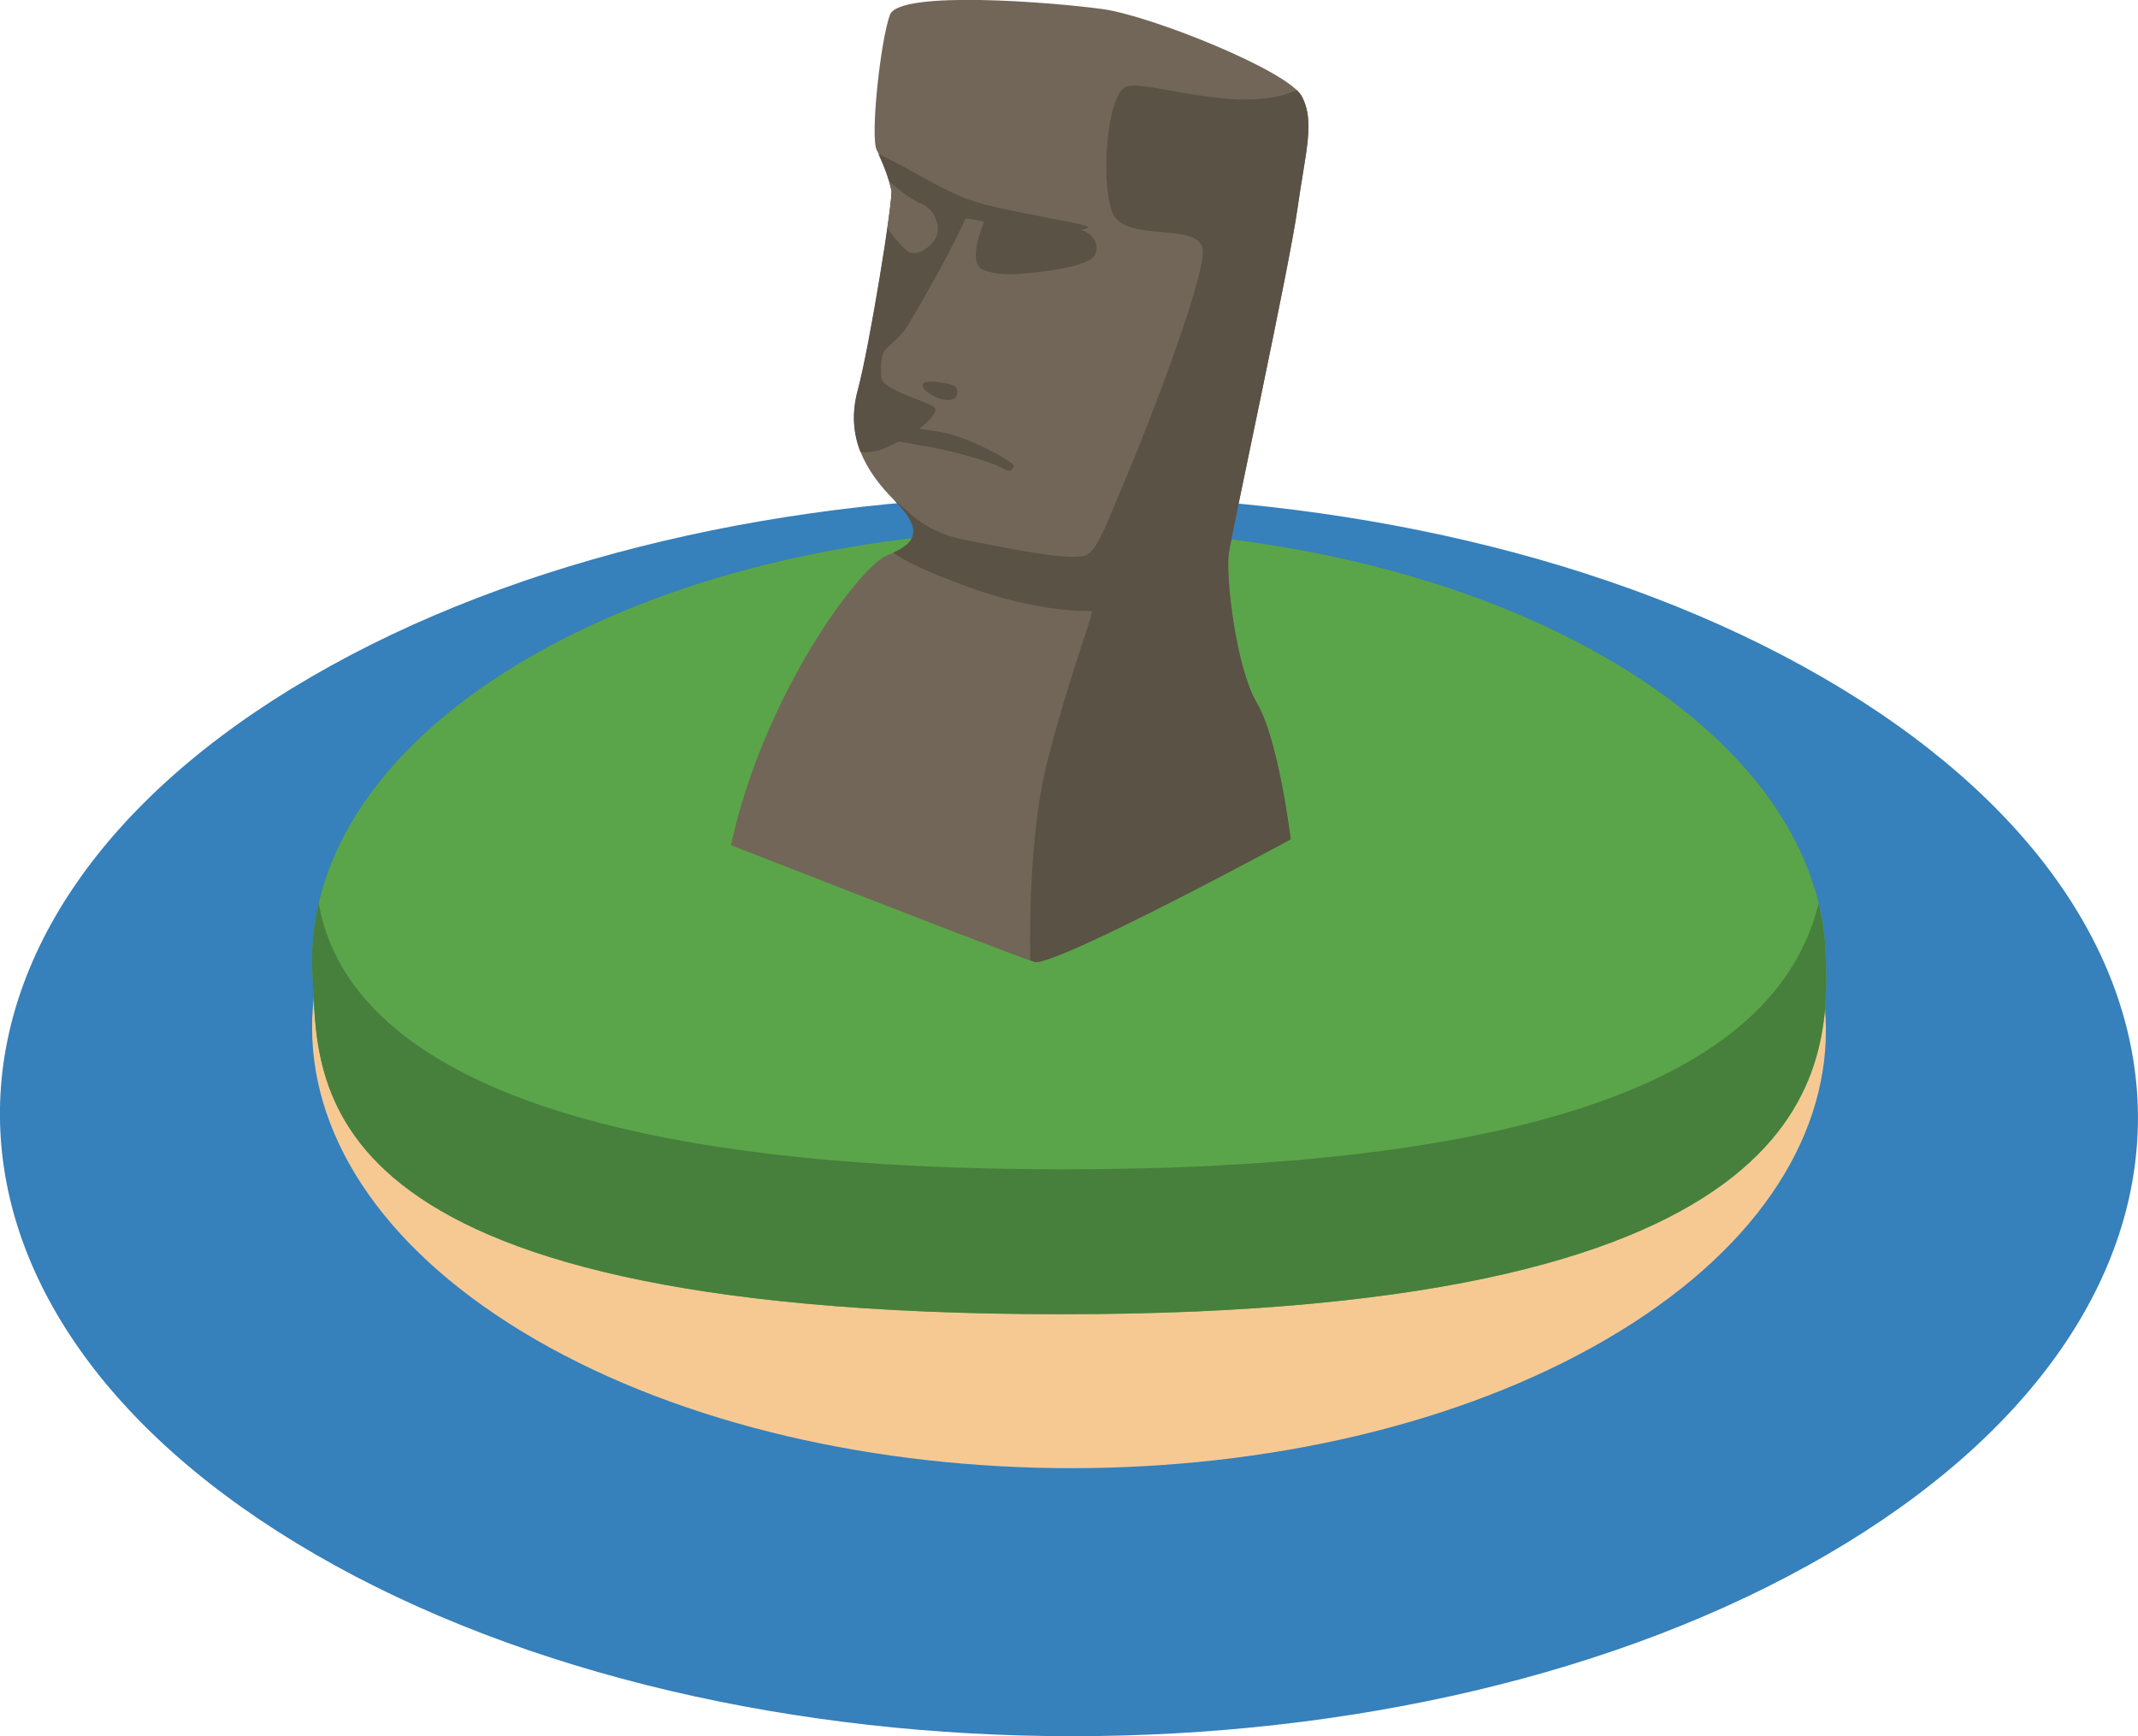 <svg width="298" height="242" viewBox="0 0 298 242" fill="none" xmlns="http://www.w3.org/2000/svg">
<g clip-path="url(#clip0_245_11256)">
<path d="M254.006 94.395C312.39 128.167 312.692 182.903 254.693 216.675C196.694 250.446 102.35 250.446 43.98 216.675C-14.404 182.903 -14.706 128.167 43.293 94.395C101.292 60.624 195.623 60.624 254.006 94.395Z" fill="#3680BB"/>
<path d="M223.359 100.132C264.689 124.04 264.909 162.805 223.84 186.714C182.771 210.622 115.984 210.622 74.641 186.714C33.311 162.805 33.091 124.04 74.16 100.132C115.229 76.223 182.016 76.223 223.359 100.132Z" fill="#F6C993"/>
<path d="M223.359 91.41C243.53 102.911 253.91 117.891 254.473 132.954C255.064 148.76 254.954 183.192 148.018 183.192C41.083 183.192 44.46 150.741 43.568 135.953C42.593 119.886 52.795 103.667 74.16 91.41C115.229 67.86 182.016 67.86 223.359 91.41Z" fill="#5AA549"/>
<path d="M253.485 125.911C249.393 142.529 230.444 162.984 148.005 162.984C65.565 162.984 47.234 141.841 44.419 125.897C43.65 129.226 43.362 132.583 43.554 135.939C44.447 150.741 41.055 183.178 148.005 183.178C254.954 183.178 255.064 148.746 254.46 132.94C254.377 130.588 254.048 128.25 253.485 125.911Z" fill="#46803C"/>
<path d="M101.855 117.795C101.855 117.795 141.441 133.284 144.187 134.082C146.92 134.88 176.606 114.768 176.606 114.768C176.606 114.768 178.226 102.993 175.26 98.096C172.281 93.199 170.825 80.364 171.278 77.159C171.731 73.967 179.723 37.183 180.835 29.191C181.947 21.198 183.361 16.92 181.425 13.385C179.476 9.849 160.541 2.242 153.771 1.279C146.988 0.33 125.335 -1.431 124.044 2.063C122.74 5.544 121.243 19.19 122.218 20.965C123.193 22.725 124.058 25.298 124.278 26.55C124.511 27.801 121.257 48.133 119.568 54.42C117.879 60.706 120.447 65.549 124.731 69.813C129.015 74.077 127.532 75.907 123.673 77.406C119.801 78.906 106.441 96.844 101.883 117.795H101.855Z" fill="#726658"/>
<path d="M135.235 27.898C130.69 26.247 126.131 23.069 122.438 21.487C122.438 21.487 122.438 21.487 122.438 21.501C122.493 21.597 122.534 21.694 122.589 21.804C122.589 21.804 122.589 21.804 122.589 21.817C122.946 22.588 123.289 23.427 123.564 24.211C123.564 24.211 123.564 24.225 123.564 24.238C123.591 24.335 123.632 24.431 123.66 24.514C123.66 24.541 123.674 24.569 123.687 24.596C123.715 24.679 123.742 24.761 123.77 24.844C123.77 24.885 123.797 24.913 123.811 24.954C123.838 25.023 123.852 25.091 123.879 25.16C123.879 25.201 123.907 25.243 123.921 25.284C123.934 25.339 123.962 25.408 123.976 25.463C123.989 25.504 124.003 25.559 124.017 25.6C124.031 25.655 124.044 25.71 124.058 25.765C124.072 25.82 124.085 25.862 124.099 25.917C124.099 25.958 124.127 26.013 124.127 26.054C124.14 26.109 124.154 26.164 124.168 26.219C124.168 26.247 124.182 26.288 124.195 26.316C124.209 26.398 124.223 26.481 124.25 26.55C124.484 27.801 121.229 48.133 119.541 54.42C118.675 57.625 118.923 60.445 119.939 63.017C121.065 63.1 122.204 62.949 123.289 62.481C128.273 60.321 130.649 57.804 130.36 56.951C130.072 56.098 122.973 54.489 122.836 52.631C122.767 51.779 122.685 49.977 123.234 49.027C123.893 47.886 125.294 47.487 126.735 45.038C128.74 41.654 132.859 34.446 134.548 30.498C134.699 30.154 140.796 31.983 145.821 32.465C148.375 32.712 151.643 31.86 151.684 31.722C151.877 31.13 139.794 29.548 135.235 27.884V27.898Z" fill="#595245"/>
<path d="M137.13 37.637C134.452 36.66 137.446 30.277 137.446 30.277C137.446 30.277 146.975 31.213 149.611 31.722C152.247 32.231 153.373 33.882 152.604 35.532C151.835 37.183 145.217 37.926 142.746 38.119C140.274 38.311 138.928 38.297 137.116 37.637H137.13Z" fill="#595245"/>
<path d="M175.246 98.096C172.267 93.199 170.811 80.364 171.265 77.159C171.718 73.967 179.709 37.183 180.821 29.191C181.933 21.198 183.348 16.92 181.412 13.385C181.274 13.137 181.055 12.862 180.753 12.559C172.747 16.287 159.113 10.744 156.779 12.174C154.334 13.66 153.387 24.734 154.966 29.438C156.545 34.143 167.681 30.608 167.667 35.092C167.653 39.577 159.895 59.675 157.273 65.824C154.65 71.973 153.126 76.512 151.451 77.365C149.405 78.314 140.178 76.375 134.521 75.26C128.177 74.009 126.378 70.762 124.607 69.703C124.635 69.73 124.676 69.772 124.703 69.799C128.644 73.734 127.71 75.591 124.511 77.035C125.967 78.094 128.974 79.662 135.084 81.864C142.691 84.587 148.54 85.192 152.234 85.179C151.616 87.957 149.529 92.786 146.151 105.428C143.652 114.782 143.501 127.658 143.597 133.848C143.858 133.958 144.05 134.041 144.174 134.082C146.906 134.88 179.915 116.997 179.915 116.997C179.915 116.997 178.212 103.007 175.233 98.11L175.246 98.096Z" fill="#595245"/>
<path d="M128.768 53.388C129.454 52.948 131.871 53.361 132.736 53.663C133.601 53.966 133.519 54.764 133.313 55.245C133.107 55.727 131.885 56.057 130.305 55.286C128.726 54.516 128.287 53.691 128.768 53.388Z" fill="#595245"/>
<path d="M130.498 62.481C132.681 62.88 138.269 64.393 139.574 65.177C140.892 65.975 141.057 65.493 141.331 65.012C141.606 64.544 135.098 60.871 131.019 60.197C126.941 59.523 121.12 59.014 121.12 59.014L121.271 60.871C121.271 60.871 125.939 61.628 130.498 62.467V62.481Z" fill="#595245"/>
<path d="M128.328 28.352C127.134 27.925 125.184 26.357 123.921 25.27C123.921 25.27 123.921 25.284 123.921 25.298C123.934 25.353 123.962 25.422 123.976 25.477C123.989 25.518 124.003 25.573 124.017 25.614C124.031 25.669 124.044 25.724 124.058 25.779C124.072 25.834 124.085 25.875 124.099 25.93C124.099 25.972 124.127 26.027 124.127 26.068C124.14 26.123 124.154 26.178 124.168 26.233C124.168 26.261 124.182 26.302 124.195 26.329C124.209 26.412 124.223 26.494 124.25 26.563C124.319 26.921 124.099 28.888 123.701 31.639C123.646 32.052 126.159 35.01 126.818 35.188C127.916 35.477 128.85 35.037 129.948 33.868C131.692 31.983 130.223 29.026 128.342 28.352H128.328Z" fill="#726658"/>
</g>
<defs>
<clipPath id="clip0_245_11256">
<rect width="298" height="242" fill="white"/>
</clipPath>
</defs>
</svg>

